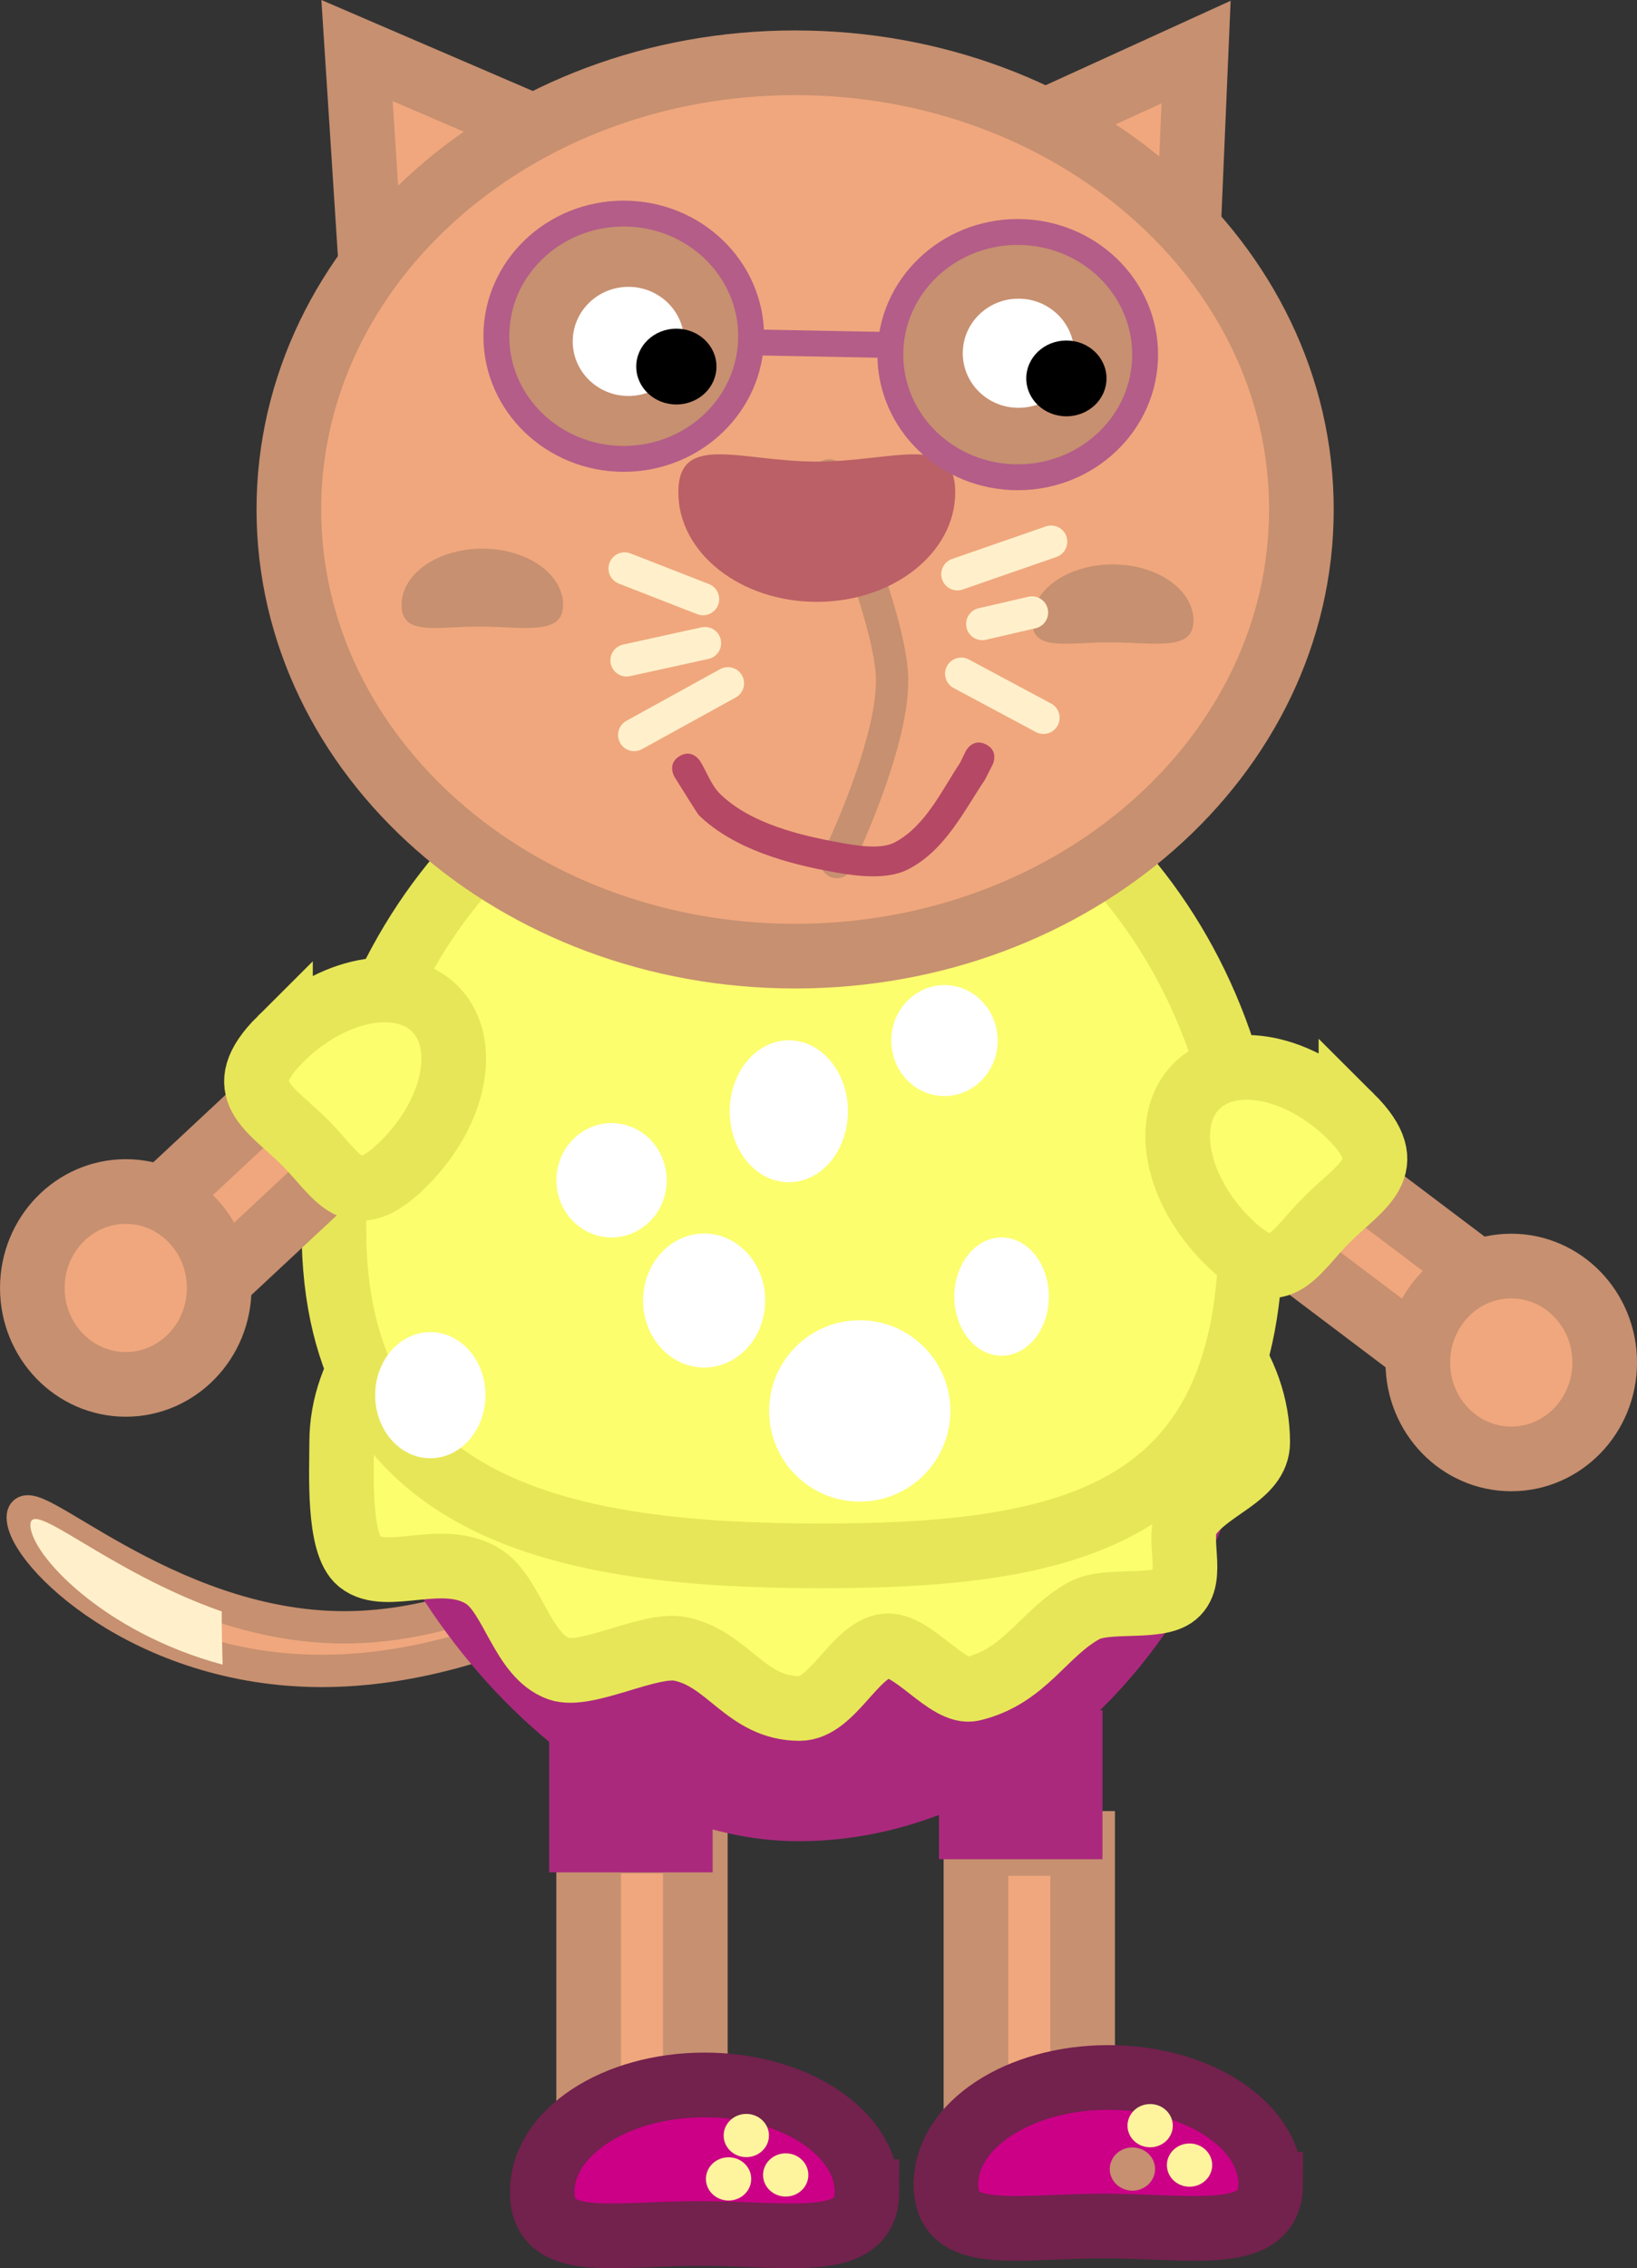 <svg version="1.1" xmlns="http://www.w3.org/2000/svg" xmlns:xlink="http://www.w3.org/1999/xlink" width="126.636" height="175.328" viewBox="0,0,126.636,175.328"><rect x="0" y="0" width="126.636" height="175.328" fill="#333333" stroke="none"/><g transform="translate(-177.052,-91.632)"><g data-paper-data="{&quot;isPaintingLayer&quot;:true}" fill-rule="nonzero" stroke-linejoin="miter" stroke-miterlimit="10" stroke-dasharray="" stroke-dashoffset="0" style="mix-blend-mode: normal"><path d="" fill="#9966ff" stroke="none" stroke-width="0.5" stroke-linecap="butt"/><path d="" fill="#fff0cb" stroke="#c79070" stroke-width="0" stroke-linecap="butt"/><g stroke="#c79070" stroke-linecap="butt"><path d="M229.71,208.921c0,2.862 -13.711,11.873 -27.767,11.873c-14.055,0 -23.132,-9.012 -23.132,-11.873c0,-2.862 10.819,8.503 24.874,8.503c14.055,0 26.024,-11.365 26.024,-8.503z" fill="#f0a77d" stroke-width="2.5"/><path d="M179.403,209.513c0,-2.126 5.971,3.599 14.803,6.684c-0.015,1.369 0.034,2.74 0.068,4.11c-9.248,-2.479 -14.871,-8.542 -14.871,-10.794z" fill="#fff0cb" stroke-width="0"/></g><path d="M252.351,103.515l17.229,-7.857l-0.811,18.96l-17.396,-9.558z" fill="#f0a77d" stroke="#c79070" stroke-width="5" stroke-linecap="round"/><path d="M205.89,114.436l-1.219,-18.897l17.434,7.498l-15.117,12.862z" fill="#f0a77d" stroke="#c79070" stroke-width="5" stroke-linecap="round"/><g stroke-linecap="butt"><g stroke-width="5"><path d="M222.588,255.84v-21.89h8.254v21.89z" fill="#f0a77d" stroke="#c79070"/><path d="M244.119,261.051c0,4.558 -5.982,3.23 -12.919,3.23c-6.937,0 -12.201,1.329 -12.201,-3.23c0,-4.558 5.623,-8.254 12.56,-8.254c6.937,0 12.56,3.695 12.56,8.254z" fill="#cb0087" stroke="#73214d"/></g><path d="M236.537,256.707c0,0.923 -0.785,1.671 -1.752,1.671c-0.968,0 -1.752,-0.748 -1.752,-1.671c0,-0.923 0.785,-1.671 1.752,-1.671c0.968,0 1.752,0.748 1.752,1.671z" fill="#fff49e" stroke="#ca909b" stroke-width="0"/><path d="M239.585,259.755c0,0.923 -0.785,1.671 -1.752,1.671c-0.968,0 -1.752,-0.748 -1.752,-1.671c0,-0.923 0.785,-1.671 1.752,-1.671c0.968,0 1.752,0.748 1.752,1.671z" fill="#fff49e" stroke="#ca909b" stroke-width="0"/><path d="M235.166,260.06c0,0.923 -0.785,1.671 -1.752,1.671c-0.968,0 -1.752,-0.748 -1.752,-1.671c0,-0.923 0.785,-1.671 1.752,-1.671c0.968,0 1.752,0.748 1.752,1.671z" fill="#fff49e" stroke="#ca909b" stroke-width="0"/></g><g stroke-linecap="butt"><g stroke-width="5"><path d="M252.549,256.017v-21.89h8.254v21.89z" fill="#f0a77d" stroke="#c79070"/><path d="M275.349,260.473c0,4.558 -5.982,3.23 -12.919,3.23c-6.937,0 -12.201,1.329 -12.201,-3.23c0,-4.558 5.623,-8.254 12.56,-8.254c6.937,0 12.56,3.695 12.56,8.254z" fill="#cb0087" stroke="#73214d"/></g><path d="M267.778,255.945c0,0.923 -0.785,1.671 -1.752,1.671c-0.968,0 -1.752,-0.748 -1.752,-1.671c0,-0.923 0.785,-1.671 1.752,-1.671c0.968,0 1.752,0.748 1.752,1.671z" fill="#fff49e" stroke="#ca909b" stroke-width="0"/><path d="M270.825,258.993c0,0.923 -0.785,1.671 -1.752,1.671c-0.968,0 -1.752,-0.748 -1.752,-1.671c0,-0.923 0.785,-1.671 1.752,-1.671c0.968,0 1.752,0.748 1.752,1.671z" fill="#fff49e" stroke="#ca909b" stroke-width="0"/><path d="M266.406,259.298c0,0.923 -0.785,1.671 -1.752,1.671c-0.968,0 -1.752,-0.748 -1.752,-1.671c0,-0.923 0.785,-1.671 1.752,-1.671c0.968,0 1.752,0.748 1.752,1.671z" fill="#c79070" stroke="#ca909b" stroke-width="0"/></g><g fill="#aa297d" stroke="none" stroke-width="0" stroke-linecap="butt"><path d="M274.083,196.943c0,18.177 -16.026,37.012 -35.237,37.012c-19.211,0 -36.366,-22.935 -36.366,-41.112c0,-18.177 18.648,-0.932 37.859,-0.932c19.211,0 33.744,-13.145 33.744,5.032z"/><path d="M249.689,235.35v-11.52h12.649v11.52z"/><path d="M260.983,223.831c0,3.742 -4.247,6.776 -9.487,6.776c-5.239,0 -9.487,-3.034 -9.487,-6.776c0,-3.742 4.247,-6.776 9.487,-6.776c5.239,0 9.487,3.034 9.487,6.776z"/><path d="M219.533,236.365v-11.52h12.649v11.52z"/><path d="M251.044,223.04c0,4.553 -7.079,8.245 -15.811,8.245c-8.732,0 -15.811,-3.691 -15.811,-8.245c0,-4.553 7.079,-8.245 15.811,-8.245c8.732,0 15.811,3.691 15.811,8.245z"/></g><path d="M274.346,203.123c0,2.646 -3.786,3.469 -5.354,5.792c-1.027,1.523 0.568,4.664 -1.023,5.985c-1.388,1.152 -5.29,0.267 -7.045,1.23c-3.161,1.734 -4.556,5.084 -8.649,6.053c-1.915,0.453 -4.646,-3.577 -6.711,-3.323c-2.381,0.293 -4.118,4.836 -6.649,4.836c-4.175,0 -5.5,-3.833 -9.22,-4.603c-2.372,-0.491 -7.309,2.289 -9.416,1.531c-2.837,-1.021 -3.578,-5.681 -5.807,-7.11c-3.161,-2.027 -7.54,0.533 -9.618,-1.169c-1.664,-1.363 -1.37,-6.858 -1.37,-9.221c0,-11.362 15.863,-20.573 35.431,-20.573c19.568,0 35.431,9.211 35.431,20.573z" fill="#fcfe6d" stroke="#e7e658" stroke-width="5" stroke-linecap="butt"/><path d="M273.833,186.665c0,21.952 -13.624,25.234 -33.217,25.234c-19.593,0 -37.734,-3.282 -37.734,-25.234c0,-21.952 15.883,-39.747 35.475,-39.747c19.593,0 35.475,17.795 35.475,39.747z" fill="#fcfe6d" stroke="#e7e658" stroke-width="5" stroke-linecap="butt"/><g stroke-width="5" stroke-linecap="butt"><path d="M186.876,186.793l13.545,-12.634l5.238,5.616l-13.545,12.634z" data-paper-data="{&quot;index&quot;:null}" fill="#f0a77d" stroke="#c79070"/><path d="M198.749,171.954c3.965,-3.944 9.319,-4.989 11.958,-2.336c2.639,2.654 1.564,8.002 -2.401,11.945c-3.965,3.944 -5.026,1.038 -7.665,-1.615c-2.639,-2.654 -5.857,-4.05 -1.892,-7.994z" data-paper-data="{&quot;index&quot;:null}" fill="#fcfe6d" stroke="#e7e658"/><path d="M194.009,191.19c0,4.117 -3.236,7.454 -7.228,7.454c-3.992,0 -7.228,-3.337 -7.228,-7.454c0,-4.117 3.236,-7.454 7.228,-7.454c3.992,0 7.228,3.337 7.228,7.454z" fill="#f0a77d" stroke="#c79070"/></g><g stroke-width="5" stroke-linecap="butt"><path d="M287.975,197.01l-14.788,-11.152l4.624,-6.132l14.788,11.152z" fill="#f0a77d" stroke="#c79070"/><path d="M281.56,177.941c3.965,3.944 0.747,5.341 -1.892,7.994c-2.639,2.654 -3.7,5.559 -7.665,1.615c-3.965,-3.944 -5.04,-9.292 -2.401,-11.945c2.639,-2.654 7.993,-1.608 11.958,2.336z" fill="#fcfe6d" stroke="#e7e658"/><path d="M301.189,196.951c0,4.117 -3.236,7.454 -7.228,7.454c-3.992,0 -7.228,-3.337 -7.228,-7.454c0,-4.117 3.236,-7.454 7.228,-7.454c3.992,0 7.228,3.337 7.228,7.454z" fill="#f0a77d" stroke="#c79070"/></g><path d="M277.727,131.013c0,19.069 -17.535,34.528 -39.165,34.528c-21.63,0 -39.165,-15.459 -39.165,-34.528c0,-19.069 17.535,-34.528 39.165,-34.528c21.63,0 39.165,15.459 39.165,34.528z" fill="#f0a77d" stroke="#c79070" stroke-width="5" stroke-linecap="butt"/><g stroke-linecap="butt"><g fill="#ffffff" stroke="#c79070" stroke-width="5"><path d="M232.476,118.023c0,3.71 -3.048,6.718 -6.809,6.718c-3.76,0 -6.809,-3.008 -6.809,-6.718c0,-3.71 3.048,-6.718 6.809,-6.718c3.76,0 6.809,3.008 6.809,6.718z"/></g><path d="M232.476,119.968c0,1.618 -1.389,2.93 -3.103,2.93c-1.714,0 -3.103,-1.312 -3.103,-2.93c0,-1.618 1.389,-2.93 3.103,-2.93c1.714,0 3.103,1.312 3.103,2.93z" fill="#000000" stroke="none" stroke-width="0"/></g><g stroke-linecap="butt"><g fill="#ffffff" stroke="#c79070" stroke-width="5"><path d="M262.649,118.937c0,3.71 -3.048,6.718 -6.809,6.718c-3.76,0 -6.809,-3.008 -6.809,-6.718c0,-3.71 3.048,-6.718 6.809,-6.718c3.76,0 6.809,3.008 6.809,6.718z"/></g><path d="M262.649,120.883c0,1.618 -1.389,2.93 -3.103,2.93c-1.714,0 -3.103,-1.312 -3.103,-2.93c0,-1.618 1.389,-2.93 3.103,-2.93c1.714,0 3.103,1.312 3.103,2.93z" fill="#000000" stroke="none" stroke-width="0"/></g><path d="M220.613,138.394c0,2.403 -3.02,1.674 -6.471,1.674c-3.451,0 -6.025,0.73 -6.025,-1.674c0,-2.403 2.797,-4.351 6.248,-4.351c3.451,0 6.248,1.948 6.248,4.351z" fill="#c79070" stroke="none" stroke-width="0" stroke-linecap="butt"/><path d="M254.229,172.069c0,2.369 -1.842,4.29 -4.115,4.29c-2.272,0 -4.115,-1.921 -4.115,-4.29c0,-2.369 1.842,-4.29 4.115,-4.29c2.272,0 4.115,1.921 4.115,4.29z" fill="#ffffff" stroke="#e7e658" stroke-width="0" stroke-linecap="butt"/><path d="M236.247,192.162c0,2.862 -2.115,5.181 -4.724,5.181c-2.609,0 -4.724,-2.32 -4.724,-5.181c0,-2.862 2.115,-5.181 4.724,-5.181c2.609,0 4.724,2.32 4.724,5.181z" fill="#ffffff" stroke="none" stroke-width="0" stroke-linecap="butt"/><path d="M258.191,191.858c0,2.525 -1.637,4.572 -3.657,4.572c-2.02,0 -3.657,-2.047 -3.657,-4.572c0,-2.525 1.637,-4.572 3.657,-4.572c2.02,0 3.657,2.047 3.657,4.572z" fill="#ffffff" stroke="none" stroke-width="0" stroke-linecap="butt"/><path d="M214.607,199.477c0,2.693 -1.91,4.877 -4.267,4.877c-2.357,0 -4.267,-2.183 -4.267,-4.877c0,-2.693 1.91,-4.877 4.267,-4.877c2.357,0 4.267,2.183 4.267,4.877z" fill="#ffffff" stroke="none" stroke-width="0" stroke-linecap="butt"/><path d="M228.627,182.867c0,2.441 -1.91,4.419 -4.267,4.419c-2.357,0 -4.267,-1.979 -4.267,-4.419c0,-2.441 1.91,-4.419 4.267,-4.419c2.357,0 4.267,1.979 4.267,4.419z" fill="#ffffff" stroke="none" stroke-width="0" stroke-linecap="butt"/><path d="M250.571,200.696c0,3.872 -3.138,7.01 -7.01,7.01c-3.872,0 -7.01,-3.138 -7.01,-7.01c0,-3.872 3.138,-7.01 7.01,-7.01c3.872,0 7.01,3.138 7.01,7.01z" fill="#ffffff" stroke="none" stroke-width="0" stroke-linecap="butt"/><path d="M242.647,177.533c0,3.03 -2.047,5.486 -4.572,5.486c-2.525,0 -4.572,-2.456 -4.572,-5.486c0,-3.03 2.047,-5.486 4.572,-5.486c2.525,0 4.572,2.456 4.572,5.486z" fill="#ffffff" stroke="none" stroke-width="0" stroke-linecap="butt"/><path d="M269.378,139.613c0,2.403 -3.02,1.674 -6.471,1.674c-3.451,0 -6.025,0.73 -6.025,-1.674c0,-2.403 2.797,-4.351 6.248,-4.351c3.451,0 6.248,1.948 6.248,4.351z" fill="#c79070" stroke="none" stroke-width="0" stroke-linecap="butt"/><path d="M241.205,128.373c0,0 4.768,11.003 4.859,15.716c0.1,5.204 -4.284,14.182 -4.284,14.182" fill="none" stroke="#c79070" stroke-width="2.5" stroke-linecap="round"/><path d="M250.947,129.693c0,4.673 -4.795,8.462 -10.71,8.462c-5.915,0 -10.71,-3.789 -10.71,-8.462c0,-4.673 4.795,-2.38 10.71,-2.38c5.915,0 10.71,-2.293 10.71,2.38z" fill="#bb6066" stroke="none" stroke-width="0" stroke-linecap="butt"/><path d="M265.638,119.044c0,5.236 -4.412,9.48 -9.855,9.48c-5.443,0 -9.855,-4.245 -9.855,-9.48c0,-5.236 4.412,-9.48 9.855,-9.48c5.443,0 9.855,4.245 9.855,9.48z" fill="none" stroke="#b35d88" stroke-width="2" stroke-linecap="butt"/><path d="M235.159,117.622c0,5.236 -4.412,9.48 -9.855,9.48c-5.443,0 -9.855,-4.245 -9.855,-9.48c0,-5.236 4.412,-9.48 9.855,-9.48c5.443,0 9.855,4.245 9.855,9.48z" fill="none" stroke="#b35d88" stroke-width="2" stroke-linecap="butt"/><path d="M245.928,118.301l-10.566,-0.203" fill="none" stroke="#b35d88" stroke-width="2" stroke-linecap="round"/><path d="M258.364,133.505l-7.249,2.515" fill="none" stroke="#fff0cb" stroke-width="2.5" stroke-linecap="round"/><path d="M256.884,138.979l-3.846,0.888" fill="none" stroke="#fff0cb" stroke-width="2.5" stroke-linecap="round"/><path d="M253.186,142.085" fill="none" stroke="#fff0cb" stroke-width="2.5" stroke-linecap="round"/><path d="M251.411,143.713l6.361,3.403" fill="none" stroke="#fff0cb" stroke-width="2.5" stroke-linecap="round"/><path d="M225.373,135.576l6.066,2.367" fill="none" stroke="#fff0cb" stroke-width="2.5" stroke-linecap="round"/><path d="M225.521,142.677l6.066,-1.331" fill="none" stroke="#fff0cb" stroke-width="2.5" stroke-linecap="round"/><path d="M233.362,144.452l-7.249,3.994" fill="none" stroke="#fff0cb" stroke-width="2.5" stroke-linecap="round"/><path d="M253.322,149.175c1.04,0.52 0.52,1.56 0.52,1.56l-0.59,1.159c-1.668,2.499 -3.133,5.518 -5.986,6.956c-1.598,0.805 -3.91,0.514 -5.589,0.217c-3.601,-0.636 -7.852,-1.781 -10.572,-4.429c-0.095,-0.092 -1.732,-2.725 -1.87,-2.946c0,0 -0.616,-0.986 0.37,-1.603c0.986,-0.616 1.603,0.37 1.603,0.37c0.533,0.852 0.855,1.871 1.578,2.57c2.354,2.276 6.2,3.193 9.286,3.745c1.137,0.204 3.098,0.56 4.201,-0.028c2.387,-1.273 3.635,-4.026 5.045,-6.144l0.445,-0.909c0,0 0.52,-1.04 1.56,-0.52z" fill="#b54865" stroke="none" stroke-width="0.5" stroke-linecap="butt"/></g></g></svg>